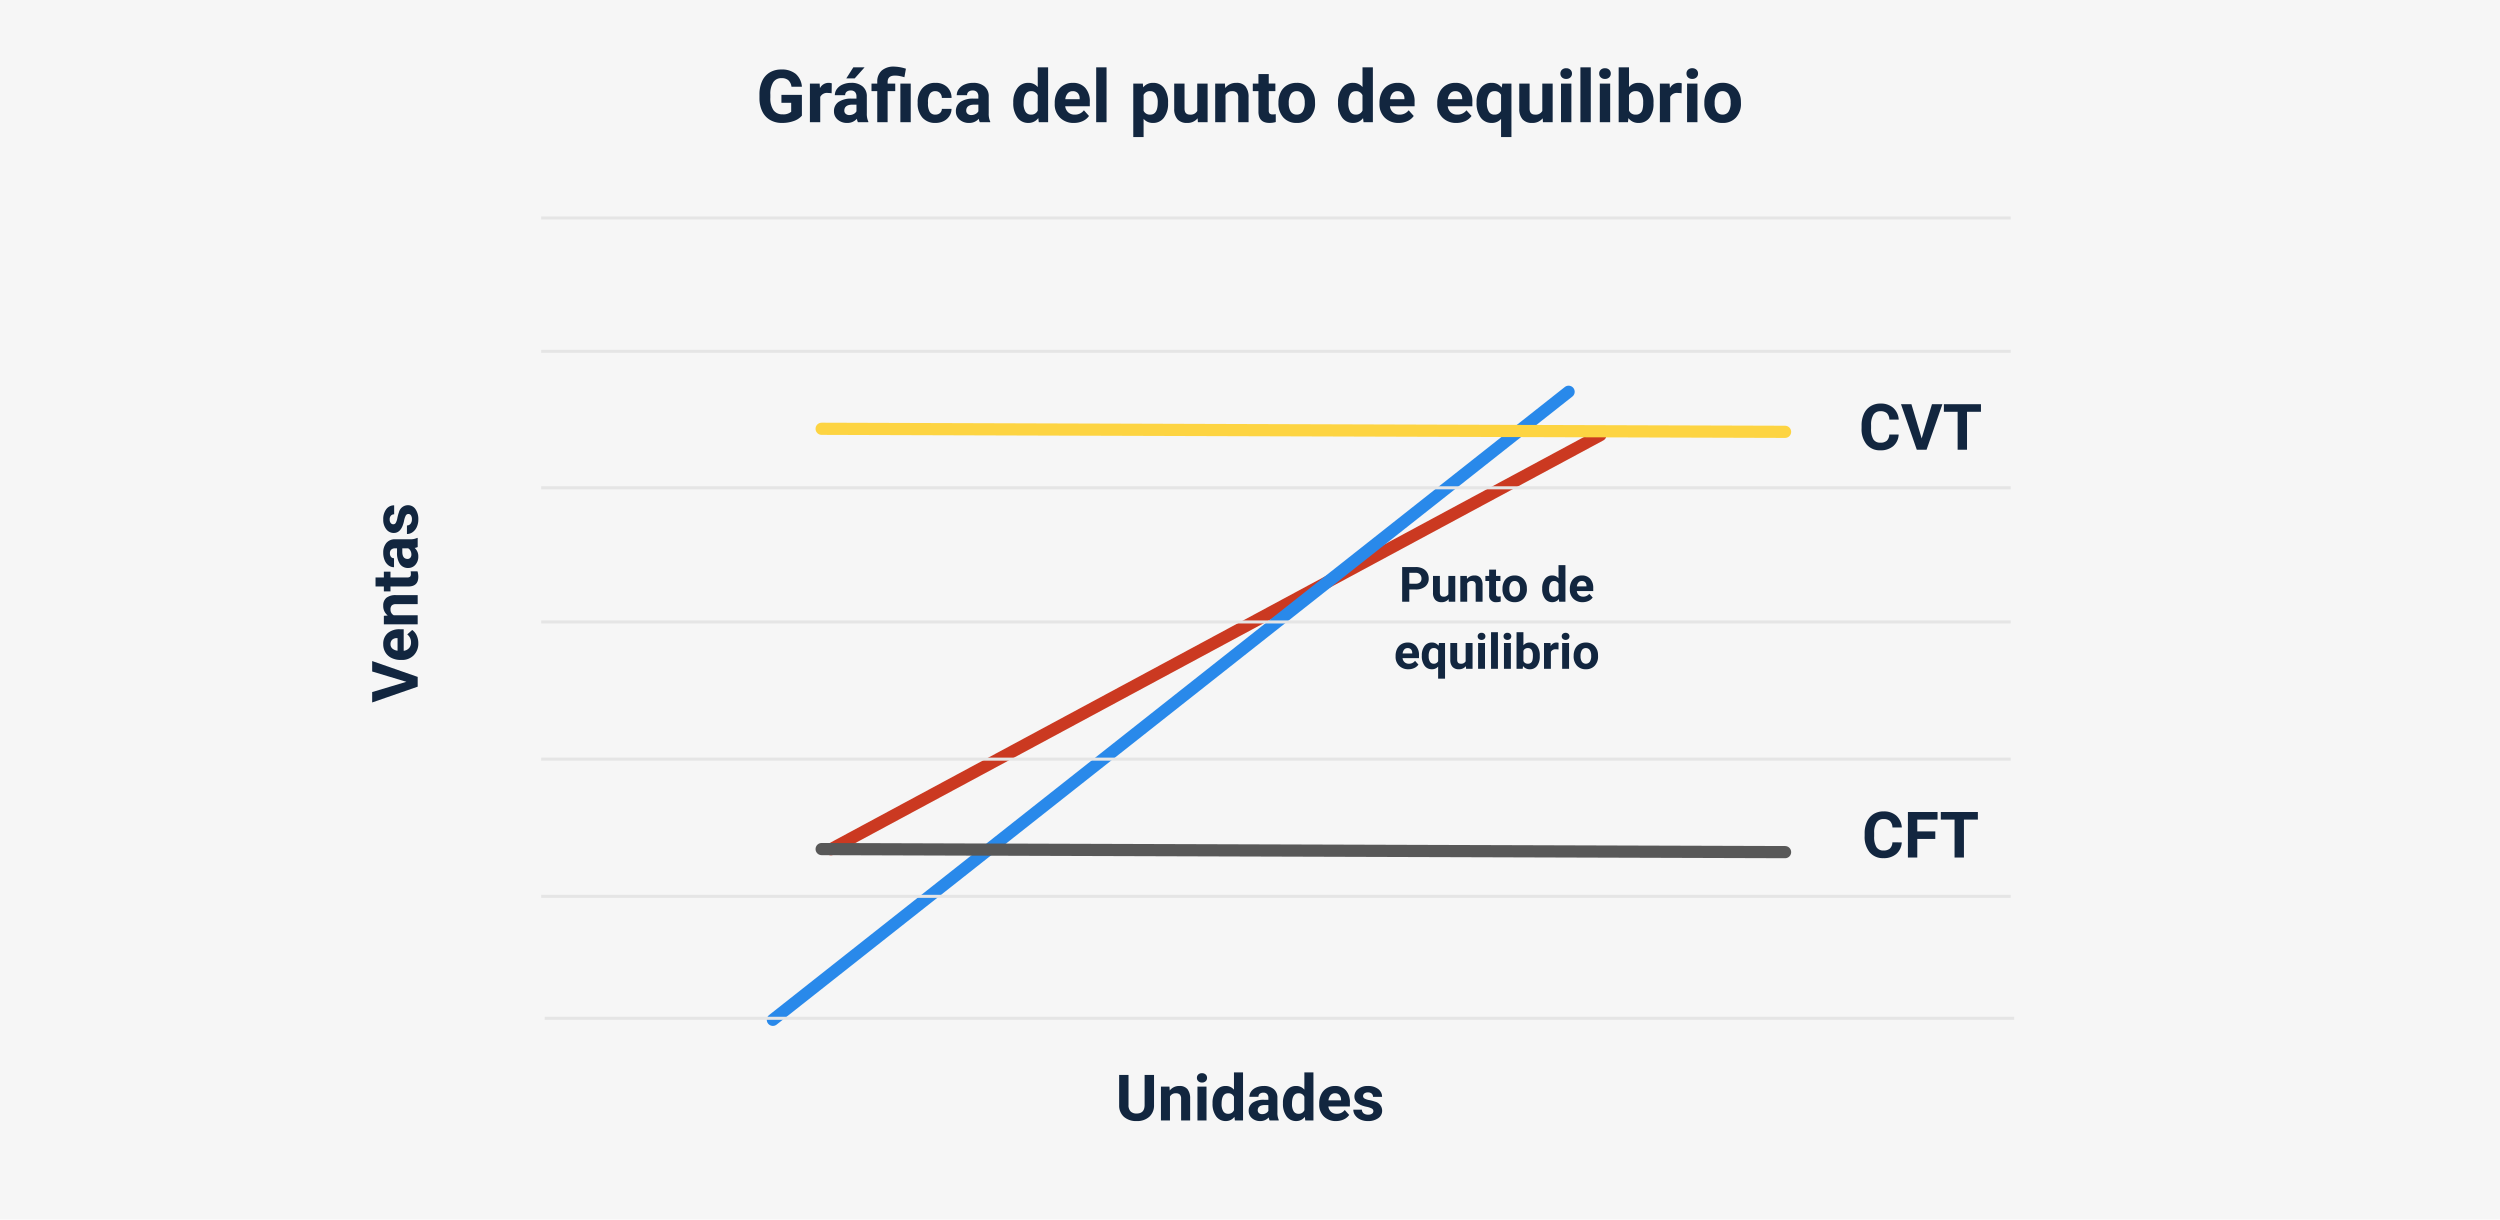 <svg xmlns="http://www.w3.org/2000/svg" width="820" height="400" viewBox="0 0 820 400">
  <g id="Grupo_82877" data-name="Grupo 82877" transform="translate(-403.058 -8146.07)">
    <path id="Rectángulo_30804" data-name="Rectángulo 30804" d="M0,0H820V400H0Z" transform="translate(403.058 8146.07)" fill="#f6f6f6"/>
    <path id="Trazado_141724" data-name="Trazado 141724" d="M15.023-2.156A6.1,6.1,0,0,1,12.34-.393,11.238,11.238,0,0,1,8.5.234,7.614,7.614,0,0,1,4.611-.732,6.448,6.448,0,0,1,2.033-3.539,9.878,9.878,0,0,1,1.1-7.863v-1.16a10.491,10.491,0,0,1,.861-4.424,6.372,6.372,0,0,1,2.484-2.859,7.156,7.156,0,0,1,3.8-.99A7.127,7.127,0,0,1,13-15.85a6.185,6.185,0,0,1,2.027,4.213H11.6a3.4,3.4,0,0,0-1.037-2.145,3.312,3.312,0,0,0-2.209-.68,3.117,3.117,0,0,0-2.73,1.348,7.086,7.086,0,0,0-.949,4.008v1.09A6.746,6.746,0,0,0,5.7-3.961,3.491,3.491,0,0,0,8.684-2.59a3.9,3.9,0,0,0,2.824-.844V-6.375h-3.2v-2.59h6.715ZM24.773-9.5A9.2,9.2,0,0,0,23.555-9.6a2.481,2.481,0,0,0-2.52,1.3V0H17.648V-12.68h3.2l.094,1.512a3.138,3.138,0,0,1,2.824-1.746,3.549,3.549,0,0,1,1.055.152ZM33.4,0a3.761,3.761,0,0,1-.34-1.137,4.1,4.1,0,0,1-3.2,1.371A4.5,4.5,0,0,1,26.771-.844a3.467,3.467,0,0,1-1.225-2.719,3.583,3.583,0,0,1,1.494-3.094,7.373,7.373,0,0,1,4.318-1.09h1.559v-.727a2.089,2.089,0,0,0-.451-1.406,1.775,1.775,0,0,0-1.424-.527A2.018,2.018,0,0,0,29.7-10a1.393,1.393,0,0,0-.486,1.125H25.828a3.4,3.4,0,0,1,.68-2.039,4.493,4.493,0,0,1,1.922-1.471,7,7,0,0,1,2.789-.533,5.534,5.534,0,0,1,3.721,1.178,4.12,4.12,0,0,1,1.377,3.311v5.5a6.062,6.062,0,0,0,.5,2.73V0ZM30.6-2.355a2.917,2.917,0,0,0,1.383-.334,2.194,2.194,0,0,0,.938-.9v-2.18H31.652q-2.543,0-2.707,1.758l-.012.2a1.356,1.356,0,0,0,.445,1.043A1.73,1.73,0,0,0,30.6-2.355ZM31.887-18h3.691l-3.246,3.633H29.578ZM39.738,0V-10.2H37.852V-12.68h1.887v-.586a4.755,4.755,0,0,1,1.471-3.686,5.917,5.917,0,0,1,4.084-1.295,13.546,13.546,0,0,1,3.844.691l-.492,2.8a15,15,0,0,0-1.781-.439,8.752,8.752,0,0,0-1.359-.1q-2.367,0-2.367,2.1v.516h2.5V-10.2h-2.5V0Zm10.98,0h-3.4V-12.68h3.4Zm8.074-2.5a2.221,2.221,0,0,0,1.523-.516,1.807,1.807,0,0,0,.609-1.371H64.1a4.344,4.344,0,0,1-.7,2.361A4.64,4.64,0,0,1,61.506-.357a5.923,5.923,0,0,1-2.654.592,5.5,5.5,0,0,1-4.289-1.729,6.84,6.84,0,0,1-1.57-4.775v-.223a6.762,6.762,0,0,1,1.559-4.676,5.441,5.441,0,0,1,4.277-1.746,5.333,5.333,0,0,1,3.814,1.354,4.792,4.792,0,0,1,1.459,3.6H60.926a2.327,2.327,0,0,0-.609-1.608,2.032,2.032,0,0,0-1.547-.619,2.04,2.04,0,0,0-1.787.863,5,5,0,0,0-.6,2.8v.352a5.063,5.063,0,0,0,.6,2.817A2.065,2.065,0,0,0,58.793-2.5ZM73.383,0a3.761,3.761,0,0,1-.34-1.137,4.1,4.1,0,0,1-3.2,1.371A4.5,4.5,0,0,1,66.756-.844a3.467,3.467,0,0,1-1.225-2.719,3.583,3.583,0,0,1,1.494-3.094,7.373,7.373,0,0,1,4.318-1.09H72.9v-.727a2.089,2.089,0,0,0-.451-1.406,1.775,1.775,0,0,0-1.424-.527,2.018,2.018,0,0,0-1.342.41A1.393,1.393,0,0,0,69.2-8.871H65.813a3.4,3.4,0,0,1,.68-2.039,4.493,4.493,0,0,1,1.922-1.471,7,7,0,0,1,2.789-.533,5.534,5.534,0,0,1,3.721,1.178A4.12,4.12,0,0,1,76.3-8.426v5.5A6.062,6.062,0,0,0,76.8-.2V0Zm-2.8-2.355a2.917,2.917,0,0,0,1.383-.334,2.194,2.194,0,0,0,.938-.9v-2.18H71.637q-2.543,0-2.707,1.758l-.012.2a1.356,1.356,0,0,0,.445,1.043A1.73,1.73,0,0,0,70.582-2.355Zm13.77-4.078a7.641,7.641,0,0,1,1.33-4.723,4.316,4.316,0,0,1,3.639-1.758,3.884,3.884,0,0,1,3.059,1.383V-18h3.4V0H92.719l-.164-1.348A3.985,3.985,0,0,1,89.3.234a4.3,4.3,0,0,1-3.592-1.764A7.887,7.887,0,0,1,84.352-6.434Zm3.387.241a5.033,5.033,0,0,0,.621,2.743,2.022,2.022,0,0,0,1.8.954,2.265,2.265,0,0,0,2.215-1.33V-8.853a2.233,2.233,0,0,0-2.191-1.33Q87.738-10.184,87.738-6.193Zm16.5,6.427A6.225,6.225,0,0,1,99.7-1.477a6.082,6.082,0,0,1-1.752-4.559v-.328a7.66,7.66,0,0,1,.738-3.416,5.418,5.418,0,0,1,2.092-2.32,5.871,5.871,0,0,1,3.088-.814,5.262,5.262,0,0,1,4.1,1.641,6.667,6.667,0,0,1,1.494,4.652v1.383h-8.074a3.146,3.146,0,0,0,.99,1.992,2.993,2.993,0,0,0,2.092.75,3.656,3.656,0,0,0,3.059-1.418l1.664,1.863a5.084,5.084,0,0,1-2.062,1.682A6.767,6.767,0,0,1,104.238.234Zm-.387-10.418a2.116,2.116,0,0,0-1.635.683,3.535,3.535,0,0,0-.8,1.954h4.711v-.271a2.521,2.521,0,0,0-.609-1.748A2.183,2.183,0,0,0,103.852-10.184ZM114.949,0h-3.4V-18h3.4Zm20.18-6.223a7.6,7.6,0,0,1-1.33,4.693A4.264,4.264,0,0,1,130.207.234,3.95,3.95,0,0,1,127.1-1.1V4.875h-3.387V-12.68h3.141l.117,1.242a3.98,3.98,0,0,1,3.211-1.477,4.294,4.294,0,0,1,3.645,1.734,7.811,7.811,0,0,1,1.3,4.781Zm-3.387-.258a5.018,5.018,0,0,0-.627-2.739,2.04,2.04,0,0,0-1.822-.964A2.217,2.217,0,0,0,127.1-8.961v5.207A2.254,2.254,0,0,0,129.316-2.5Q131.742-2.5,131.742-6.481ZM144.82-1.289A4.247,4.247,0,0,1,141.352.234,4.005,4.005,0,0,1,138.24-.937a5,5,0,0,1-1.1-3.434V-12.68h3.387v8.2q0,1.983,1.8,1.983a2.445,2.445,0,0,0,2.367-1.2V-12.68h3.4V0h-3.187Zm8.953-11.391.105,1.465a4.427,4.427,0,0,1,3.645-1.7,3.679,3.679,0,0,1,3,1.184,5.522,5.522,0,0,1,1.008,3.539V0h-3.387V-8.128a2.206,2.206,0,0,0-.469-1.568,2.1,2.1,0,0,0-1.559-.487,2.329,2.329,0,0,0-2.145,1.221V0h-3.387V-12.68ZM168.152-15.8v3.117h2.168V-10.2h-2.168v6.328a1.511,1.511,0,0,0,.27,1.008,1.354,1.354,0,0,0,1.031.3,5.4,5.4,0,0,0,1-.082V-.07a6.972,6.972,0,0,1-2.051.3q-3.562,0-3.633-3.6V-10.2h-1.852V-12.68h1.852V-15.8Zm3.176,9.34a7.52,7.52,0,0,1,.727-3.363,5.319,5.319,0,0,1,2.092-2.285,6.1,6.1,0,0,1,3.17-.809,5.774,5.774,0,0,1,4.189,1.57,6.3,6.3,0,0,1,1.811,4.266l.023.867a6.627,6.627,0,0,1-1.629,4.682A5.662,5.662,0,0,1,177.34.234a5.69,5.69,0,0,1-4.377-1.758A6.744,6.744,0,0,1,171.328-6.3Zm3.387.24a4.74,4.74,0,0,0,.68,2.764,2.242,2.242,0,0,0,1.945.957,2.247,2.247,0,0,0,1.922-.945,5.186,5.186,0,0,0,.691-3.022,4.692,4.692,0,0,0-.691-2.746,2.248,2.248,0,0,0-1.945-.974,2.211,2.211,0,0,0-1.922.968A5.274,5.274,0,0,0,174.715-6.217Zm16.16-.217a7.641,7.641,0,0,1,1.33-4.723,4.316,4.316,0,0,1,3.639-1.758,3.884,3.884,0,0,1,3.059,1.383V-18h3.4V0h-3.059l-.164-1.348A3.985,3.985,0,0,1,195.82.234a4.3,4.3,0,0,1-3.592-1.764A7.887,7.887,0,0,1,190.875-6.434Zm3.387.241a5.033,5.033,0,0,0,.621,2.743,2.022,2.022,0,0,0,1.8.954,2.265,2.265,0,0,0,2.215-1.33V-8.853a2.233,2.233,0,0,0-2.191-1.33Q194.262-10.184,194.262-6.193Zm16.5,6.427a6.225,6.225,0,0,1-4.541-1.711,6.082,6.082,0,0,1-1.752-4.559v-.328a7.66,7.66,0,0,1,.738-3.416A5.418,5.418,0,0,1,207.3-12.1a5.871,5.871,0,0,1,3.088-.814,5.262,5.262,0,0,1,4.1,1.641,6.667,6.667,0,0,1,1.494,4.652v1.383H207.9a3.146,3.146,0,0,0,.99,1.992,2.993,2.993,0,0,0,2.092.75,3.656,3.656,0,0,0,3.059-1.418l1.664,1.863a5.084,5.084,0,0,1-2.062,1.682A6.767,6.767,0,0,1,210.762.234Zm-.387-10.418a2.116,2.116,0,0,0-1.635.683,3.535,3.535,0,0,0-.8,1.954h4.711v-.271a2.521,2.521,0,0,0-.609-1.748A2.183,2.183,0,0,0,210.375-10.184ZM229.711.234a6.225,6.225,0,0,1-4.541-1.711,6.082,6.082,0,0,1-1.752-4.559v-.328a7.66,7.66,0,0,1,.738-3.416,5.418,5.418,0,0,1,2.092-2.32,5.871,5.871,0,0,1,3.088-.814,5.262,5.262,0,0,1,4.1,1.641,6.667,6.667,0,0,1,1.494,4.652v1.383h-8.074a3.146,3.146,0,0,0,.99,1.992,2.993,2.993,0,0,0,2.092.75,3.656,3.656,0,0,0,3.059-1.418l1.664,1.863a5.084,5.084,0,0,1-2.062,1.682A6.767,6.767,0,0,1,229.711.234Zm-.387-10.418a2.116,2.116,0,0,0-1.635.683,3.535,3.535,0,0,0-.8,1.954H231.6v-.271a2.521,2.521,0,0,0-.609-1.748A2.183,2.183,0,0,0,229.324-10.184Zm7,3.727a7.579,7.579,0,0,1,1.33-4.723,4.348,4.348,0,0,1,3.65-1.734,3.893,3.893,0,0,1,3.246,1.559l.223-1.324h2.977V4.875h-3.4V-1.09a3.9,3.9,0,0,1-3.07,1.324,4.316,4.316,0,0,1-3.609-1.758A7.951,7.951,0,0,1,236.32-6.457Zm3.387.24a4.972,4.972,0,0,0,.639,2.77,2.045,2.045,0,0,0,1.8.951,2.278,2.278,0,0,0,2.2-1.244V-8.986a2.259,2.259,0,0,0-2.18-1.2,2.069,2.069,0,0,0-1.816.951A5.491,5.491,0,0,0,239.707-6.217ZM258-1.289A4.247,4.247,0,0,1,254.531.234,4.005,4.005,0,0,1,251.42-.937a5,5,0,0,1-1.1-3.434V-12.68h3.387v8.2q0,1.983,1.8,1.983a2.445,2.445,0,0,0,2.367-1.2V-12.68h3.4V0h-3.187ZM267.41,0h-3.4V-12.68h3.4Zm-3.6-15.961a1.668,1.668,0,0,1,.51-1.254,1.915,1.915,0,0,1,1.389-.492,1.919,1.919,0,0,1,1.383.492,1.658,1.658,0,0,1,.516,1.254,1.663,1.663,0,0,1-.521,1.266,1.924,1.924,0,0,1-1.377.492,1.924,1.924,0,0,1-1.377-.492A1.663,1.663,0,0,1,263.813-15.961ZM273.773,0h-3.4V-18h3.4Zm6.363,0h-3.4V-12.68h3.4Zm-3.6-15.961a1.668,1.668,0,0,1,.51-1.254,1.915,1.915,0,0,1,1.389-.492,1.919,1.919,0,0,1,1.383.492,1.658,1.658,0,0,1,.516,1.254,1.663,1.663,0,0,1-.521,1.266,1.924,1.924,0,0,1-1.377.492,1.924,1.924,0,0,1-1.377-.492A1.663,1.663,0,0,1,276.539-15.961Zm17.813,9.738a7.678,7.678,0,0,1-1.3,4.752A4.309,4.309,0,0,1,289.418.234a3.959,3.959,0,0,1-3.293-1.582L285.973,0h-3.047V-18h3.387v6.457a3.857,3.857,0,0,1,3.082-1.371,4.344,4.344,0,0,1,3.639,1.705,7.689,7.689,0,0,1,1.318,4.8Zm-3.387-.258a5.072,5.072,0,0,0-.609-2.815,2.058,2.058,0,0,0-1.816-.888,2.233,2.233,0,0,0-2.227,1.328v5.019a2.263,2.263,0,0,0,2.25,1.34,2.092,2.092,0,0,0,2.156-1.622A8.392,8.392,0,0,0,290.965-6.481Zm12.6-3.023a9.2,9.2,0,0,0-1.219-.094,2.481,2.481,0,0,0-2.52,1.3V0h-3.387V-12.68h3.2l.094,1.512a3.138,3.138,0,0,1,2.824-1.746,3.549,3.549,0,0,1,1.055.152Zm5.2,9.5h-3.4V-12.68h3.4Zm-3.6-15.961a1.668,1.668,0,0,1,.51-1.254,1.915,1.915,0,0,1,1.389-.492,1.919,1.919,0,0,1,1.383.492,1.658,1.658,0,0,1,.516,1.254,1.663,1.663,0,0,1-.521,1.266,1.924,1.924,0,0,1-1.377.492,1.924,1.924,0,0,1-1.377-.492A1.663,1.663,0,0,1,305.168-15.961Zm5.859,9.5a7.52,7.52,0,0,1,.727-3.363,5.319,5.319,0,0,1,2.092-2.285,6.1,6.1,0,0,1,3.17-.809,5.774,5.774,0,0,1,4.189,1.57,6.3,6.3,0,0,1,1.811,4.266l.023.867a6.627,6.627,0,0,1-1.629,4.682A5.662,5.662,0,0,1,317.039.234a5.69,5.69,0,0,1-4.377-1.758A6.744,6.744,0,0,1,311.027-6.3Zm3.387.24a4.74,4.74,0,0,0,.68,2.764,2.242,2.242,0,0,0,1.945.957,2.247,2.247,0,0,0,1.922-.945,5.186,5.186,0,0,0,.691-3.022,4.692,4.692,0,0,0-.691-2.746,2.248,2.248,0,0,0-1.945-.974,2.211,2.211,0,0,0-1.922.968A5.274,5.274,0,0,0,314.414-6.217Z" transform="translate(651.058 8186.161)" fill="#12263f"/>
    <path id="Trazado_141725" data-name="Trazado 141725" d="M6.85-3.7,10.233-14.93h3.425L8.459,0H5.25L.072-14.93H3.486ZM19.523.205a5.447,5.447,0,0,1-3.973-1.5,5.321,5.321,0,0,1-1.533-3.989v-.287a6.7,6.7,0,0,1,.646-2.989,4.741,4.741,0,0,1,1.83-2.03,5.137,5.137,0,0,1,2.7-.713,4.6,4.6,0,0,1,3.584,1.436,5.833,5.833,0,0,1,1.307,4.071v1.21H17.021a2.753,2.753,0,0,0,.866,1.743,2.619,2.619,0,0,0,1.83.656,3.2,3.2,0,0,0,2.676-1.241l1.456,1.63a4.449,4.449,0,0,1-1.8,1.471A5.921,5.921,0,0,1,19.523.205Zm-.338-9.116a1.852,1.852,0,0,0-1.43.6,3.093,3.093,0,0,0-.7,1.71h4.122V-6.84a2.206,2.206,0,0,0-.533-1.529A1.91,1.91,0,0,0,19.185-8.911ZM28.5-11.095l.092,1.282A3.874,3.874,0,0,1,31.777-11.3,3.219,3.219,0,0,1,34.4-10.264a4.832,4.832,0,0,1,.882,3.1V0H32.32V-7.112a1.93,1.93,0,0,0-.41-1.372,1.833,1.833,0,0,0-1.364-.426A2.038,2.038,0,0,0,28.67-7.842V0H25.707V-11.095Zm12.582-2.728v2.728h1.9v2.174h-1.9v5.537a1.322,1.322,0,0,0,.236.882,1.184,1.184,0,0,0,.9.267,4.726,4.726,0,0,0,.872-.072V-.062a6.1,6.1,0,0,1-1.794.267q-3.117,0-3.179-3.148V-8.921h-1.62v-2.174h1.62v-2.728ZM51.054,0a3.291,3.291,0,0,1-.3-.995,3.586,3.586,0,0,1-2.8,1.2,3.939,3.939,0,0,1-2.7-.943,3.034,3.034,0,0,1-1.072-2.379,3.135,3.135,0,0,1,1.307-2.707,6.451,6.451,0,0,1,3.779-.954h1.364v-.636a1.828,1.828,0,0,0-.395-1.23,1.553,1.553,0,0,0-1.246-.461,1.766,1.766,0,0,0-1.174.359,1.219,1.219,0,0,0-.426.984H44.43a2.977,2.977,0,0,1,.595-1.784,3.931,3.931,0,0,1,1.682-1.287,6.129,6.129,0,0,1,2.44-.467A4.842,4.842,0,0,1,52.4-10.269a3.605,3.605,0,0,1,1.2,2.9v4.809a5.3,5.3,0,0,0,.441,2.389V0ZM48.6-2.061a2.552,2.552,0,0,0,1.21-.292,1.919,1.919,0,0,0,.82-.784V-5.045H49.526q-2.225,0-2.369,1.538l-.01.174a1.186,1.186,0,0,0,.39.913A1.514,1.514,0,0,0,48.6-2.061Zm13.289-1a.955.955,0,0,0-.538-.856,6.115,6.115,0,0,0-1.728-.559q-3.958-.831-3.958-3.363a3.049,3.049,0,0,1,1.225-2.466,4.943,4.943,0,0,1,3.2-.99,5.32,5.32,0,0,1,3.379.995,3.135,3.135,0,0,1,1.266,2.584H61.78a1.434,1.434,0,0,0-.41-1.051,1.736,1.736,0,0,0-1.282-.415,1.774,1.774,0,0,0-1.159.338,1.068,1.068,0,0,0-.41.861.913.913,0,0,0,.467.795,4.8,4.8,0,0,0,1.574.523,12.856,12.856,0,0,1,1.866.5,3.066,3.066,0,0,1,2.348,2.984,2.894,2.894,0,0,1-1.3,2.456,5.618,5.618,0,0,1-3.363.938,5.867,5.867,0,0,1-2.476-.5,4.155,4.155,0,0,1-1.7-1.364,3.169,3.169,0,0,1-.615-1.871h2.81a1.547,1.547,0,0,0,.584,1.21,2.318,2.318,0,0,0,1.456.42,2.146,2.146,0,0,0,1.287-.323A1,1,0,0,0,61.893-3.066Z" transform="translate(540.058 8376.551) rotate(-90)" fill="#12263f"/>
    <path id="Trazado_141726" data-name="Trazado 141726" d="M-31.479-14.93V-5.1A5.035,5.035,0,0,1-33.012-1.22,5.91,5.91,0,0,1-37.2.205a5.976,5.976,0,0,1-4.153-1.384,4.949,4.949,0,0,1-1.569-3.8V-14.93h3.076v9.854a2.845,2.845,0,0,0,.7,2.138,2.7,2.7,0,0,0,1.943.672q2.594,0,2.635-2.728V-14.93Zm5.055,3.835.092,1.282A3.874,3.874,0,0,1-23.143-11.3a3.219,3.219,0,0,1,2.625,1.036,4.832,4.832,0,0,1,.882,3.1V0H-22.6V-7.112a1.93,1.93,0,0,0-.41-1.372,1.833,1.833,0,0,0-1.364-.426A2.038,2.038,0,0,0-26.25-7.842V0h-2.963V-11.095ZM-14.263,0h-2.974V-11.095h2.974Zm-3.148-13.966a1.459,1.459,0,0,1,.446-1.1,1.676,1.676,0,0,1,1.215-.431,1.679,1.679,0,0,1,1.21.431,1.451,1.451,0,0,1,.451,1.1,1.455,1.455,0,0,1-.456,1.107,1.684,1.684,0,0,1-1.2.431,1.684,1.684,0,0,1-1.2-.431A1.455,1.455,0,0,1-17.411-13.966Zm5.127,8.336A6.686,6.686,0,0,1-11.12-9.762,3.776,3.776,0,0,1-7.937-11.3,3.4,3.4,0,0,1-5.26-10.09v-5.66h2.974V0H-4.963l-.144-1.179A3.487,3.487,0,0,1-7.957.205,3.766,3.766,0,0,1-11.1-1.338,6.9,6.9,0,0,1-12.284-5.629Zm2.963.211a4.4,4.4,0,0,0,.543,2.4A1.769,1.769,0,0,0-7.2-2.184,1.982,1.982,0,0,0-5.26-3.348v-4.4A1.954,1.954,0,0,0-7.178-8.911Q-9.321-8.911-9.321-5.419ZM6.439,0a3.291,3.291,0,0,1-.3-.995,3.586,3.586,0,0,1-2.8,1.2,3.939,3.939,0,0,1-2.7-.943A3.034,3.034,0,0,1-.431-3.117,3.135,3.135,0,0,1,.877-5.824a6.451,6.451,0,0,1,3.779-.954H6.019v-.636a1.828,1.828,0,0,0-.395-1.23,1.553,1.553,0,0,0-1.246-.461A1.766,1.766,0,0,0,3.2-8.747a1.219,1.219,0,0,0-.426.984H-.185A2.977,2.977,0,0,1,.41-9.546a3.931,3.931,0,0,1,1.682-1.287,6.129,6.129,0,0,1,2.44-.467,4.842,4.842,0,0,1,3.256,1.031,3.605,3.605,0,0,1,1.2,2.9v4.809A5.3,5.3,0,0,0,9.434-.174V0ZM3.989-2.061A2.552,2.552,0,0,0,5.2-2.353a1.919,1.919,0,0,0,.82-.784V-5.045H4.912q-2.225,0-2.369,1.538l-.01.174a1.186,1.186,0,0,0,.39.913A1.514,1.514,0,0,0,3.989-2.061Zm6.819-3.568a6.686,6.686,0,0,1,1.164-4.132A3.776,3.776,0,0,1,15.155-11.3a3.4,3.4,0,0,1,2.676,1.21v-5.66h2.974V0H18.129l-.144-1.179A3.487,3.487,0,0,1,15.135.205a3.766,3.766,0,0,1-3.143-1.543A6.9,6.9,0,0,1,10.808-5.629Zm2.963.211a4.4,4.4,0,0,0,.543,2.4,1.769,1.769,0,0,0,1.579.834,1.982,1.982,0,0,0,1.938-1.164v-4.4a1.954,1.954,0,0,0-1.917-1.164Q13.771-8.911,13.771-5.419ZM28.208.205a5.447,5.447,0,0,1-3.973-1.5A5.321,5.321,0,0,1,22.7-5.281v-.287a6.7,6.7,0,0,1,.646-2.989,4.741,4.741,0,0,1,1.83-2.03,5.137,5.137,0,0,1,2.7-.713,4.6,4.6,0,0,1,3.584,1.436,5.833,5.833,0,0,1,1.307,4.071v1.21H25.707a2.753,2.753,0,0,0,.866,1.743,2.619,2.619,0,0,0,1.83.656A3.2,3.2,0,0,0,31.08-3.425l1.456,1.63a4.449,4.449,0,0,1-1.8,1.471A5.921,5.921,0,0,1,28.208.205ZM27.87-8.911a1.852,1.852,0,0,0-1.43.6,3.093,3.093,0,0,0-.7,1.71h4.122V-6.84a2.206,2.206,0,0,0-.533-1.529A1.91,1.91,0,0,0,27.87-8.911ZM40.462-3.066a.955.955,0,0,0-.538-.856A6.115,6.115,0,0,0,38.2-4.481q-3.958-.831-3.958-3.363a3.049,3.049,0,0,1,1.225-2.466,4.943,4.943,0,0,1,3.2-.99,5.32,5.32,0,0,1,3.379.995,3.135,3.135,0,0,1,1.266,2.584H40.349a1.434,1.434,0,0,0-.41-1.051,1.736,1.736,0,0,0-1.282-.415,1.774,1.774,0,0,0-1.159.338,1.068,1.068,0,0,0-.41.861.913.913,0,0,0,.467.795,4.8,4.8,0,0,0,1.574.523,12.856,12.856,0,0,1,1.866.5,3.066,3.066,0,0,1,2.348,2.984,2.894,2.894,0,0,1-1.3,2.456,5.618,5.618,0,0,1-3.363.938,5.867,5.867,0,0,1-2.476-.5,4.155,4.155,0,0,1-1.7-1.364,3.169,3.169,0,0,1-.615-1.871H36.7a1.547,1.547,0,0,0,.584,1.21,2.318,2.318,0,0,0,1.456.42,2.146,2.146,0,0,0,1.287-.323A1,1,0,0,0,40.462-3.066Z" transform="matrix(1, 0, 0, 1, 813.059, 8513.574)" fill="#12263f"/>
    <path id="Trazado_141727" data-name="Trazado 141727" d="M-28.691-4.008V0h-2.344V-11.375H-26.6a5.134,5.134,0,0,1,2.254.469,3.454,3.454,0,0,1,1.5,1.332,3.714,3.714,0,0,1,.523,1.965,3.266,3.266,0,0,1-1.145,2.637,4.767,4.767,0,0,1-3.168.965Zm0-1.9H-26.6a2.059,2.059,0,0,0,1.418-.437,1.591,1.591,0,0,0,.488-1.25,1.876,1.876,0,0,0-.492-1.352,1.839,1.839,0,0,0-1.359-.531h-2.148ZM-15.8-.859A2.831,2.831,0,0,1-18.113.156a2.67,2.67,0,0,1-2.074-.781,3.335,3.335,0,0,1-.73-2.289V-8.453h2.258v5.467q0,1.322,1.2,1.322a1.63,1.63,0,0,0,1.578-.8V-8.453h2.266V0h-2.125Zm5.969-7.594.07.977a2.951,2.951,0,0,1,2.43-1.133,2.453,2.453,0,0,1,2,.789A3.682,3.682,0,0,1-4.66-5.461V0H-6.918V-5.419A1.47,1.47,0,0,0-7.23-6.464,1.4,1.4,0,0,0-8.27-6.789a1.553,1.553,0,0,0-1.43.814V0h-2.258V-8.453Zm9.586-2.078v2.078H1.2V-6.8H-.246v4.219a1.007,1.007,0,0,0,.18.672.9.9,0,0,0,.688.2,3.6,3.6,0,0,0,.664-.055V-.047a4.648,4.648,0,0,1-1.367.2A2.156,2.156,0,0,1-2.5-2.242V-6.8H-3.738V-8.453H-2.5v-2.078ZM1.871-4.3a5.013,5.013,0,0,1,.484-2.242A3.546,3.546,0,0,1,3.75-8.07a4.069,4.069,0,0,1,2.113-.539A3.849,3.849,0,0,1,8.656-7.562,4.2,4.2,0,0,1,9.863-4.719l.016.578A4.418,4.418,0,0,1,8.793-1.02,3.775,3.775,0,0,1,5.879.156,3.793,3.793,0,0,1,2.961-1.016,4.5,4.5,0,0,1,1.871-4.2Zm2.258.16A3.16,3.16,0,0,0,4.582-2.3a1.5,1.5,0,0,0,1.3.638,1.5,1.5,0,0,0,1.281-.63,3.457,3.457,0,0,0,.461-2.015A3.128,3.128,0,0,0,7.16-6.14a1.5,1.5,0,0,0-1.3-.649,1.474,1.474,0,0,0-1.281.646A3.516,3.516,0,0,0,4.129-4.144ZM14.9-4.289a5.094,5.094,0,0,1,.887-3.148,2.877,2.877,0,0,1,2.426-1.172,2.589,2.589,0,0,1,2.039.922V-12H22.52V0H20.48l-.109-.9A2.657,2.657,0,0,1,18.2.156,2.869,2.869,0,0,1,15.8-1.02,5.258,5.258,0,0,1,14.9-4.289Zm2.258.161A3.355,3.355,0,0,0,17.574-2.3a1.348,1.348,0,0,0,1.2.636,1.51,1.51,0,0,0,1.477-.887V-5.9a1.489,1.489,0,0,0-1.461-.887Q17.16-6.789,17.16-4.128Zm11,4.285A4.15,4.15,0,0,1,25.133-.984a4.054,4.054,0,0,1-1.168-3.039v-.219a5.106,5.106,0,0,1,.492-2.277,3.612,3.612,0,0,1,1.395-1.547,3.914,3.914,0,0,1,2.059-.543,3.508,3.508,0,0,1,2.73,1.094,4.444,4.444,0,0,1,1,3.1v.922H26.254a2.1,2.1,0,0,0,.66,1.328,2,2,0,0,0,1.395.5,2.437,2.437,0,0,0,2.039-.945l1.109,1.242A3.389,3.389,0,0,1,30.082-.246,4.511,4.511,0,0,1,28.16.156ZM27.9-6.789a1.411,1.411,0,0,0-1.09.455,2.357,2.357,0,0,0-.535,1.3h3.141v-.181a1.681,1.681,0,0,0-.406-1.165A1.456,1.456,0,0,0,27.9-6.789ZM-28.992,22.156a4.15,4.15,0,0,1-3.027-1.141,4.054,4.054,0,0,1-1.168-3.039v-.219A5.106,5.106,0,0,1-32.7,15.48,3.612,3.612,0,0,1-31.3,13.934a3.914,3.914,0,0,1,2.059-.543,3.508,3.508,0,0,1,2.73,1.094,4.444,4.444,0,0,1,1,3.1v.922H-30.9a2.1,2.1,0,0,0,.66,1.328,2,2,0,0,0,1.395.5,2.437,2.437,0,0,0,2.039-.945l1.109,1.242a3.389,3.389,0,0,1-1.375,1.121A4.511,4.511,0,0,1-28.992,22.156Zm-.258-6.945a1.411,1.411,0,0,0-1.09.455,2.357,2.357,0,0,0-.535,1.3h3.141v-.181a1.681,1.681,0,0,0-.406-1.165A1.456,1.456,0,0,0-29.25,15.211Zm4.664,2.484a5.053,5.053,0,0,1,.887-3.148,2.9,2.9,0,0,1,2.434-1.156A2.6,2.6,0,0,1-19.1,14.43l.148-.883h1.984v11.7h-2.266V21.273a2.6,2.6,0,0,1-2.047.883,2.878,2.878,0,0,1-2.406-1.172A5.3,5.3,0,0,1-24.586,17.7Zm2.258.16A3.315,3.315,0,0,0-21.9,19.7a1.363,1.363,0,0,0,1.2.634,1.518,1.518,0,0,0,1.469-.829v-3.5a1.506,1.506,0,0,0-1.453-.8,1.38,1.38,0,0,0-1.211.634A3.661,3.661,0,0,0-22.328,17.856Zm12.2,3.285a2.831,2.831,0,0,1-2.312,1.016,2.67,2.67,0,0,1-2.074-.781,3.335,3.335,0,0,1-.73-2.289V13.547h2.258v5.467q0,1.322,1.2,1.322a1.63,1.63,0,0,0,1.578-.8V13.547h2.266V22H-10.07ZM-3.859,22H-6.125V13.547h2.266Zm-2.4-10.641a1.112,1.112,0,0,1,.34-.836,1.277,1.277,0,0,1,.926-.328,1.28,1.28,0,0,1,.922.328,1.105,1.105,0,0,1,.344.836,1.108,1.108,0,0,1-.348.844,1.283,1.283,0,0,1-.918.328A1.283,1.283,0,0,1-5.91,12.2,1.108,1.108,0,0,1-6.258,11.359ZM.383,22H-1.883V10H.383Zm4.242,0H2.359V13.547H4.625Zm-2.4-10.641a1.112,1.112,0,0,1,.34-.836,1.277,1.277,0,0,1,.926-.328,1.28,1.28,0,0,1,.922.328,1.193,1.193,0,0,1,0,1.68,1.283,1.283,0,0,1-.918.328,1.283,1.283,0,0,1-.918-.328A1.108,1.108,0,0,1,2.227,11.359ZM14.1,17.852a5.119,5.119,0,0,1-.867,3.168,2.872,2.872,0,0,1-2.422,1.137,2.639,2.639,0,0,1-2.2-1.055l-.1.9H6.484V10H8.742v4.3a2.571,2.571,0,0,1,2.055-.914,2.9,2.9,0,0,1,2.426,1.137,5.126,5.126,0,0,1,.879,3.2Zm-2.258-.172a3.381,3.381,0,0,0-.406-1.877,1.372,1.372,0,0,0-1.211-.592,1.489,1.489,0,0,0-1.484.885v3.346a1.509,1.509,0,0,0,1.5.893,1.4,1.4,0,0,0,1.438-1.081A5.6,5.6,0,0,0,11.844,17.679Zm8.4-2.015a6.134,6.134,0,0,0-.812-.062,1.654,1.654,0,0,0-1.68.867V22H15.492V13.547h2.133l.063,1.008a2.092,2.092,0,0,1,1.883-1.164,2.366,2.366,0,0,1,.7.1ZM23.711,22H21.445V13.547h2.266Zm-2.4-10.641a1.112,1.112,0,0,1,.34-.836,1.465,1.465,0,0,1,1.848,0,1.193,1.193,0,0,1,0,1.68,1.448,1.448,0,0,1-1.836,0A1.108,1.108,0,0,1,21.313,11.359ZM25.219,17.7a5.013,5.013,0,0,1,.484-2.242A3.546,3.546,0,0,1,27.1,13.93a4.069,4.069,0,0,1,2.113-.539A3.849,3.849,0,0,1,32,14.438a4.2,4.2,0,0,1,1.207,2.844l.016.578a4.418,4.418,0,0,1-1.086,3.121,3.775,3.775,0,0,1-2.914,1.176,3.793,3.793,0,0,1-2.918-1.172,4.5,4.5,0,0,1-1.09-3.187Zm2.258.16A3.16,3.16,0,0,0,27.93,19.7a1.628,1.628,0,0,0,2.578.008,3.457,3.457,0,0,0,.461-2.015,3.128,3.128,0,0,0-.461-1.831,1.5,1.5,0,0,0-1.3-.649,1.474,1.474,0,0,0-1.281.646A3.516,3.516,0,0,0,27.477,17.856Z" transform="matrix(1, 0, 0, 1, 893.999, 8343.432)" fill="#12263f"/>
    <path id="Trazado_141728" data-name="Trazado 141728" d="M-7.178-4.973A5.283,5.283,0,0,1-8.957-1.179,6.248,6.248,0,0,1-13.187.205,5.618,5.618,0,0,1-17.7-1.728a7.925,7.925,0,0,1-1.646-5.306v-.913a8.95,8.95,0,0,1,.759-3.794,5.686,5.686,0,0,1,2.169-2.517,6.075,6.075,0,0,1,3.276-.877A6.087,6.087,0,0,1-8.982-13.75,5.677,5.677,0,0,1-7.157-9.864h-3.076a3.118,3.118,0,0,0-.8-2.1,2.981,2.981,0,0,0-2.107-.651,2.614,2.614,0,0,0-2.3,1.1,6.178,6.178,0,0,0-.784,3.42v1.128A6.612,6.612,0,0,0-15.5-3.425a2.565,2.565,0,0,0,2.312,1.118,3.037,3.037,0,0,0,2.128-.651,2.941,2.941,0,0,0,.8-2.015ZM.359-3.7,3.743-14.93H7.167L1.969,0H-1.241L-6.419-14.93H-3Zm19.452-8.736H15.237V0H12.161V-12.438H7.649V-14.93H19.811Z" transform="matrix(1, 0, 0, 1, 1033.001, 8293.572)" fill="#12263f"/>
    <path id="Trazado_141729" data-name="Trazado 141729" d="M-6.168-4.973A5.283,5.283,0,0,1-7.947-1.179,6.248,6.248,0,0,1-12.177.205a5.618,5.618,0,0,1-4.517-1.933,7.925,7.925,0,0,1-1.646-5.306v-.913a8.95,8.95,0,0,1,.759-3.794,5.686,5.686,0,0,1,2.169-2.517,6.075,6.075,0,0,1,3.276-.877A6.087,6.087,0,0,1-7.972-13.75,5.677,5.677,0,0,1-6.147-9.864H-9.223a3.118,3.118,0,0,0-.8-2.1,2.981,2.981,0,0,0-2.107-.651,2.614,2.614,0,0,0-2.3,1.1,6.178,6.178,0,0,0-.784,3.42v1.128a6.612,6.612,0,0,0,.733,3.538,2.565,2.565,0,0,0,2.312,1.118,3.037,3.037,0,0,0,2.128-.651,2.941,2.941,0,0,0,.8-2.015Zm11-1.128H-1.072V0H-4.148V-14.93H5.573v2.492H-1.072v3.855H4.835ZM18.8-12.438H14.227V0H11.151V-12.438H6.639V-14.93H18.8Z" transform="matrix(1, 0, 0, 1, 1033.001, 8427.341)" fill="#12263f"/>
    <path id="Trazado_140012" data-name="Trazado 140012" d="M-3.737,36.261l252.4-135.855" transform="translate(679.334 8388.364)" fill="none" stroke="#cb3921" stroke-linecap="round" stroke-width="4"/>
    <path id="Trazado_141730" data-name="Trazado 141730" d="M261,0,0,206" transform="translate(656.558 8274.57)" fill="none" stroke="#2989ea" stroke-linecap="round" stroke-width="4"/>
    <path id="Trazado_141731" data-name="Trazado 141731" d="M0,0,316,1" transform="translate(672.558 8286.711)" fill="none" stroke="#fdd442" stroke-linecap="round" stroke-width="4"/>
    <path id="Trazado_141732" data-name="Trazado 141732" d="M0,0,316,1" transform="translate(672.558 8424.568)" fill="none" stroke="#585858" stroke-linecap="round" stroke-width="4"/>
    <path id="Trazado_141733" data-name="Trazado 141733" d="M0,0H482" transform="translate(580.558 8217.57)" fill="none" stroke="#e5e5e5" stroke-width="1"/>
    <path id="Trazado_141734" data-name="Trazado 141734" d="M0,0H482" transform="translate(580.558 8261.302)" fill="none" stroke="#e5e5e5" stroke-width="1"/>
    <path id="Trazado_141735" data-name="Trazado 141735" d="M0,0H482" transform="translate(580.558 8306.07)" fill="none" stroke="#e5e5e5" stroke-width="1"/>
    <path id="Trazado_141736" data-name="Trazado 141736" d="M0,0H482" transform="translate(580.558 8350.07)" fill="none" stroke="#e5e5e5" stroke-width="1"/>
    <path id="Trazado_141737" data-name="Trazado 141737" d="M0,0H482" transform="translate(580.558 8395.07)" fill="none" stroke="#e5e5e5" stroke-width="1"/>
    <path id="Trazado_141738" data-name="Trazado 141738" d="M0,0H482" transform="translate(580.558 8440.07)" fill="none" stroke="#e5e5e5" stroke-width="1"/>
    <path id="Trazado_141739" data-name="Trazado 141739" d="M0,0H482" transform="translate(581.714 8480.07)" fill="none" stroke="#e5e5e5" stroke-width="1"/>
  </g>
</svg>
